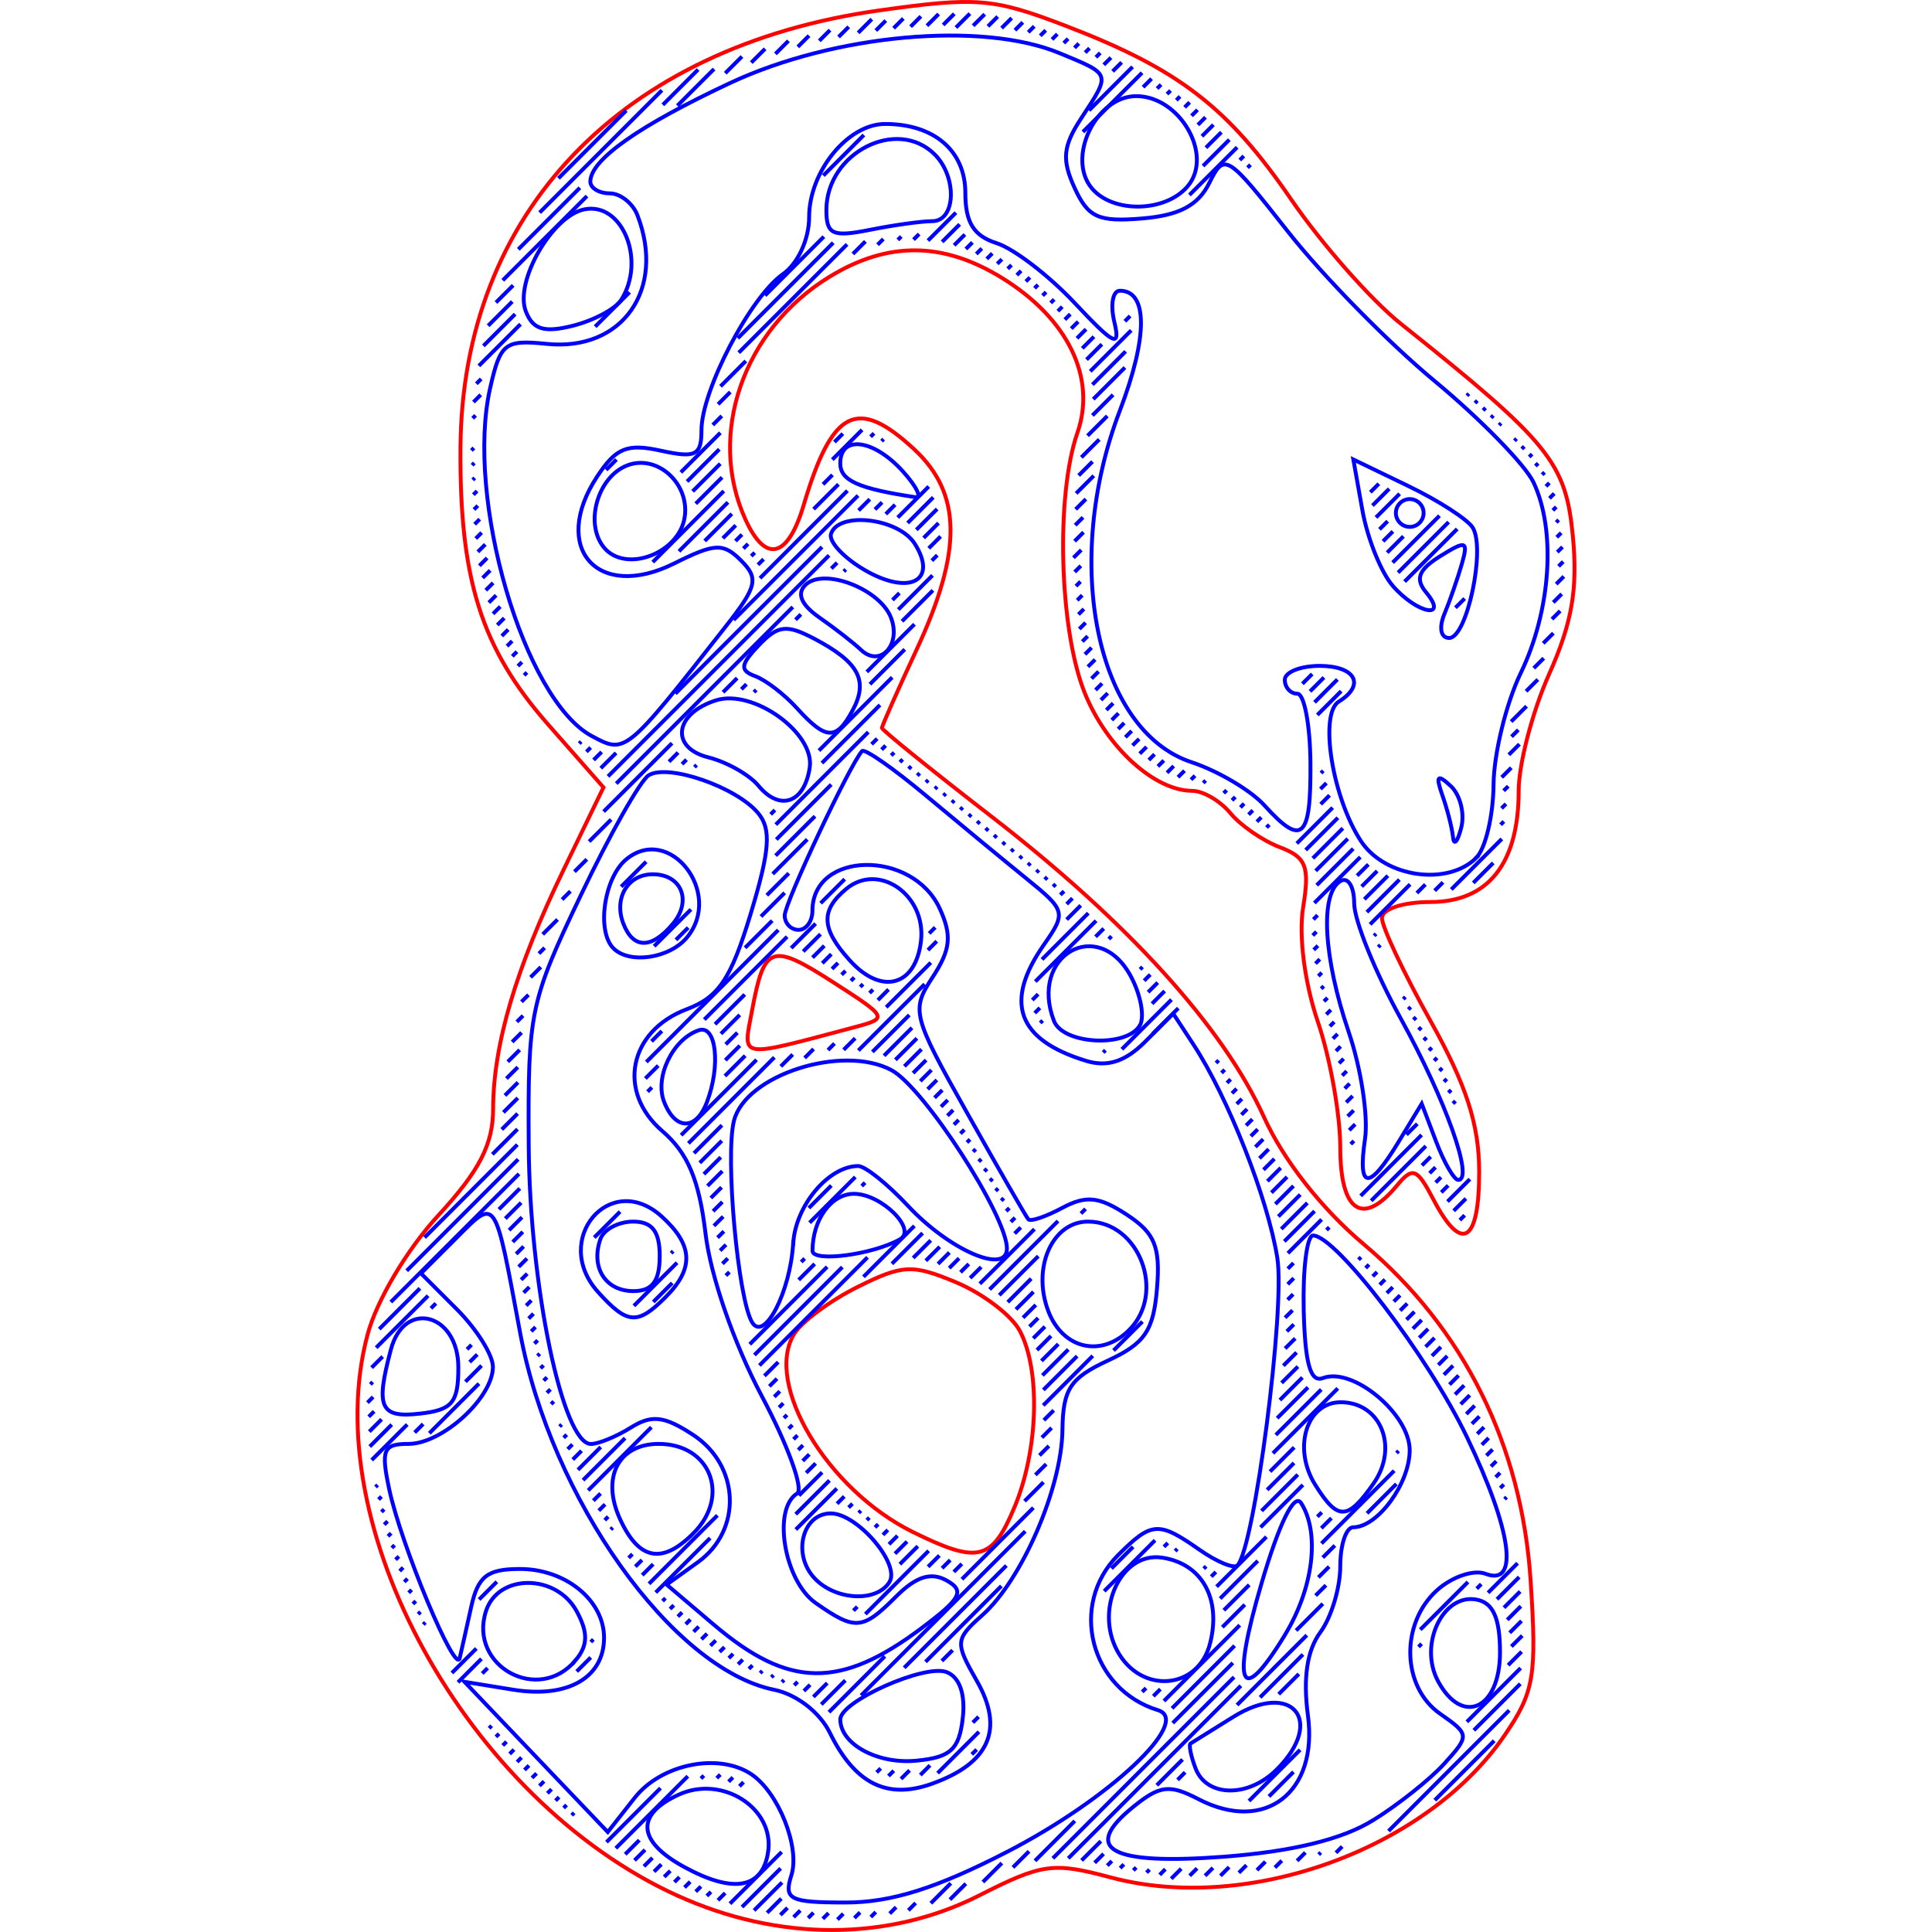 <?xml version="1.0" encoding="UTF-8" standalone="no"?>
<!-- Created with Inkscape (http://www.inkscape.org/) -->

<svg
   xmlns:dc="http://purl.org/dc/elements/1.1/"
   xmlns:cc="http://creativecommons.org/ns#"
   xmlns:rdf="http://www.w3.org/1999/02/22-rdf-syntax-ns#"
   xmlns:svg="http://www.w3.org/2000/svg"
   xmlns="http://www.w3.org/2000/svg"
   xmlns:sodipodi="http://sodipodi.sourceforge.net/DTD/sodipodi-0.dtd"
   xmlns:inkscape="http://www.inkscape.org/namespaces/inkscape"
   width="50mm"
   height="50mm"
   viewBox="0 0 50 50"
   version="1.1"
   id="svg1586"
   inkscape:version="0.92.2 2405546, 2018-03-11"
   sodipodi:docname="50.svg">
  <sodipodi:namedview
     id="base"
     pagecolor="#ffffff"
     bordercolor="#666666"
     borderopacity="1.0"
     inkscape:pageopacity="0.0"
     inkscape:pageshadow="2"
     inkscape:zoom="2.335651"
     inkscape:cx="-25.80383"
     inkscape:cy="115.43908"
     inkscape:document-units="mm"
     inkscape:current-layer="layer1"
     showgrid="false"
     inkscape:window-width="1366"
     inkscape:window-height="703"
     inkscape:window-x="0"
     inkscape:window-y="0"
     inkscape:window-maximized="1" />
  <defs
     id="defs1580" />
  <g
     inkscape:label="Layer 1"
     inkscape:groupmode="layer"
     id="layer1"
     transform="translate(0,-247)">
    <g
       id="g1043"
       transform="translate(-4.601,-8.7315932e-5)">
      <path
         id="path999"
         d="m 22.136,296.061 c -5.438,-2.473 -9.355,-9.57 -8.02,-14.531 0.237,-0.881 1.021,-2.199 1.83,-3.077 1.065,-1.156 1.416,-1.838 1.417,-2.754 0.003,-1.653 0.586,-3.634 1.822,-6.186 l 1.034,-2.135 -1.428,-1.623 c -1.733,-1.97 -2.299,-3.755 -2.273,-7.179 0.045,-6.071 4.164,-10.37 10.836,-11.306 2.521,-0.354 2.95,-0.319 4.802,0.389 2.94,1.125 4.218,2.105 5.851,4.489 0.796,1.163 2.079,2.618 2.85,3.233 3.851,3.073 4.266,3.585 4.449,5.494 0.131,1.366 -0.02,2.243 -0.614,3.572 -0.433,0.969 -0.788,2.328 -0.788,3.02 1.53e-4,1.885 -0.789,2.877 -2.288,2.877 -0.705,0 -1.25,0.181 -1.25,0.415 0,0.228 0.566,1.428 1.258,2.666 0.928,1.66 1.258,2.683 1.258,3.9 0,1.842 -0.451,2.118 -1.181,0.724 -0.431,-0.823 -0.537,-0.863 -0.954,-0.36 -0.882,1.063 -1.46,0.672 -1.46,-0.988 0,-0.855 -0.262,-2.323 -0.582,-3.263 -0.342,-1.005 -0.498,-2.223 -0.379,-2.957 0.172,-1.06 0.081,-1.295 -0.601,-1.554 -0.442,-0.168 -1.019,-0.565 -1.282,-0.883 -0.263,-0.317 -0.707,-0.577 -0.986,-0.577 -0.981,0 -2.224,-1.136 -2.788,-2.546 -0.654,-1.634 -0.749,-5.102 -0.185,-6.72 0.497,-1.426 -0.245,-2.953 -1.946,-4.005 -1.527,-0.944 -2.955,-0.956 -4.463,-0.037 -2.241,1.367 -3.184,4.085 -2.181,6.287 0.521,1.145 1.098,0.999 1.508,-0.381 0.735,-2.475 1.386,-2.803 2.856,-1.44 1.237,1.147 1.255,2.63 0.063,5.191 -0.492,1.058 -0.895,1.968 -0.895,2.023 0,0.055 1.275,1.086 2.834,2.292 3.542,2.741 5.997,5.45 7.054,7.782 0.504,1.112 1.491,2.37 2.58,3.287 2.59,2.181 4.089,5.203 4.319,8.701 0.162,2.477 0.094,2.886 -0.67,4.004 -2.021,2.957 -6.655,4.63 -10.199,3.682 -1.491,-0.399 -1.768,-0.361 -3.399,0.466 -2.351,1.192 -5.196,1.194 -7.808,0.007 z"
         style="fill:none;stroke:#ff0000;stroke-width:0.1;stroke-miterlimit:4;stroke-dasharray:none"
         inkscape:connector-curvature="0" />
      <path
         id="path997"
         d="m 30.662,294.927 c 2.659,-1.372 4.808,-3.392 3.904,-3.669 -1.75,-0.537 -2.312,-2.729 -1.029,-4.012 0.868,-0.869 1.047,-0.881 2.1,-0.143 0.452,0.317 0.897,0.502 0.988,0.41 0.439,-0.439 1.244,-6.653 1.032,-7.965 -0.249,-1.54 -1.271,-4.142 -2.167,-5.512 l -0.526,-0.804 -0.732,0.733 c -0.509,0.509 -0.973,0.659 -1.523,0.49 -1.783,-0.546 -2.134,-1.516 -1.09,-3.008 0.579,-0.827 0.564,-0.885 -0.449,-1.706 -0.577,-0.467 -1.744,-1.431 -2.595,-2.142 -0.85,-0.711 -1.599,-1.233 -1.664,-1.161 -0.32,0.356 -2.002,3.931 -2.002,4.255 0,0.204 0.162,0.372 0.359,0.372 0.198,0 0.359,-0.223 0.359,-0.495 0,-1.554 2.595,-1.592 3.298,-0.049 0.316,0.693 0.277,1.059 -0.186,1.766 -0.562,0.859 -0.529,0.99 0.894,3.521 0.813,1.446 1.524,2.682 1.581,2.748 0.056,0.066 0.451,-0.067 0.876,-0.295 0.618,-0.331 0.954,-0.296 1.669,0.172 0.731,0.479 0.875,0.83 0.785,1.913 -0.091,1.095 -0.313,1.421 -1.271,1.866 -0.978,0.454 -1.163,0.738 -1.176,1.798 -0.019,1.502 -1.048,3.879 -2.074,4.791 -0.703,0.626 -0.71,0.704 -0.141,1.701 0.714,1.251 0.329,2.13 -1.167,2.663 -1.159,0.413 -1.99,-0.004 -2.638,-1.322 -0.26,-0.529 -0.862,-0.994 -1.438,-1.111 -2.639,-0.533 -5.778,-4.943 -6.577,-9.24 -0.665,-3.575 -0.61,-3.493 -1.649,-2.454 l -0.917,0.917 0.931,0.932 c 0.512,0.512 0.931,1.182 0.931,1.487 0,0.799 -1.309,1.994 -2.185,1.994 -0.654,0 -0.717,0.146 -0.5,1.169 0.305,1.441 1.718,4.827 1.825,4.375 0.043,-0.181 0.176,-0.774 0.296,-1.318 0.177,-0.802 0.415,-0.989 1.264,-0.989 1.183,0 2.176,0.812 2.176,1.78 0,1.033 -0.942,1.573 -2.348,1.345 l -1.264,-0.205 1.854,1.944 1.854,1.944 0.697,-0.886 c 0.689,-0.876 2.171,-1.176 3.017,-0.611 0.704,0.47 1.268,1.891 1.038,2.615 -0.2,0.63 -0.05,0.706 1.409,0.706 1.173,0 2.345,-0.368 4.168,-1.309 z"
         style="fill:none;stroke:#0000ff;stroke-width:0.1;stroke-miterlimit:4;stroke-dasharray:none"
         inkscape:connector-curvature="0" />
      <path
         id="path995"
         d="m 24.481,294.918 c 0.161,-1.125 -1.187,-1.986 -2.309,-1.475 -1.132,0.516 -1.084,1.207 0.132,1.872 1.283,0.702 2.04,0.564 2.177,-0.397 z"
         style="fill:none;stroke:#0000ff;stroke-width:0.1;stroke-miterlimit:4;stroke-dasharray:none"
         inkscape:connector-curvature="0" />
      <path
         id="path993"
         d="m 40.123,294.117 c 0.654,-0.404 1.491,-1.069 1.859,-1.476 0.656,-0.726 0.654,-0.753 -0.114,-1.291 -0.992,-0.695 -1.032,-2.33 -0.079,-3.193 0.388,-0.351 0.954,-0.543 1.258,-0.427 0.879,0.338 0.681,-1.114 -0.483,-3.541 -1,-2.084 -3.39,-5.214 -3.981,-5.214 -0.159,0 -0.267,0.869 -0.242,1.931 0.034,1.389 0.174,1.883 0.499,1.758 0.771,-0.295 2.244,0.93 2.244,1.867 0,0.863 -0.831,1.995 -1.463,1.995 -0.184,0 -0.334,0.455 -0.334,1.01 0,0.556 -0.232,1.324 -0.516,1.708 -0.343,0.464 -0.451,1.185 -0.321,2.15 0.269,2 -1.114,3.06 -2.83,2.169 -0.753,-0.391 -0.998,-0.362 -1.69,0.198 -1.357,1.099 -0.599,1.514 2.355,1.29 1.757,-0.133 3.048,-0.448 3.837,-0.935 z"
         style="fill:none;stroke:#0000ff;stroke-width:0.1;stroke-miterlimit:4;stroke-dasharray:none"
         inkscape:connector-curvature="0" />
      <path
         id="path991"
         d="m 37.644,292.794 c 1.266,-1.267 0.393,-2.312 -1.132,-1.357 -0.549,0.344 -1.043,0.651 -1.097,0.683 -0.054,0.032 0.004,0.323 0.128,0.648 0.287,0.748 1.365,0.762 2.101,0.026 z"
         style="fill:none;stroke:#0000ff;stroke-width:0.1;stroke-miterlimit:4;stroke-dasharray:none"
         inkscape:connector-curvature="0" />
      <path
         id="path989"
         d="m 29.517,291.469 c 0.072,-0.624 -0.082,-1.066 -0.417,-1.195 -0.565,-0.217 -2.752,0.756 -2.752,1.224 0,0.643 0.969,1.167 1.975,1.068 0.88,-0.086 1.101,-0.29 1.194,-1.097 z"
         style="fill:none;stroke:#0000ff;stroke-width:0.1;stroke-miterlimit:4;stroke-dasharray:none"
         inkscape:connector-curvature="0" />
      <path
         id="path987"
         d="m 43.421,289.763 c 0,-0.884 -0.176,-1.283 -0.605,-1.365 -0.872,-0.168 -1.505,1.164 -1.001,2.106 0.631,1.179 1.606,0.729 1.606,-0.741 z"
         style="fill:none;stroke:#0000ff;stroke-width:0.1;stroke-miterlimit:4;stroke-dasharray:none"
         inkscape:connector-curvature="0" />
      <path
         id="path985"
         d="m 19.499,289.966 c 0.318,-0.383 0.326,-0.708 0.031,-1.259 -0.527,-0.986 -2.042,-0.989 -2.354,-0.006 -0.451,1.422 1.37,2.413 2.323,1.264 z"
         style="fill:none;stroke:#0000ff;stroke-width:0.1;stroke-miterlimit:4;stroke-dasharray:none"
         inkscape:connector-curvature="0" />
      <path
         id="path983"
         d="m 28.458,289.13 c 1.017,-0.762 1.12,-0.96 0.64,-1.228 -0.401,-0.225 -0.788,-0.102 -1.301,0.411 -0.877,0.878 -1.058,0.893 -2.088,0.171 -0.811,-0.568 -1.126,-2.432 -0.479,-2.832 0.176,-0.109 -0.235,-1.243 -0.914,-2.521 -0.717,-1.35 -1.327,-3.112 -1.456,-4.206 -0.164,-1.386 -0.459,-2.086 -1.118,-2.653 -1.182,-1.017 -0.868,-2.587 0.631,-3.153 0.83,-0.314 1.144,-0.782 1.655,-2.468 0.497,-1.642 0.538,-2.192 0.196,-2.604 -0.563,-0.679 -2.335,-1.293 -2.835,-0.983 -0.215,0.133 -1.006,1.532 -1.759,3.11 -1.312,2.749 -1.368,3.019 -1.346,6.465 0.023,3.62 0.879,7.731 1.609,7.731 0.195,0 0.66,-0.191 1.033,-0.424 0.544,-0.34 0.864,-0.303 1.613,0.188 1.213,0.795 1.276,2.466 0.125,3.294 l -0.809,0.582 1.223,1.039 c 1.939,1.647 3.267,1.667 5.38,0.082 z"
         style="fill:none;stroke:#0000ff;stroke-width:0.1;stroke-miterlimit:4;stroke-dasharray:none"
         inkscape:connector-curvature="0" />
      <path
         id="path981"
         d="m 20.08,280.439 c -1.22,-1.349 0.309,-3.167 1.646,-1.956 0.815,0.738 0.845,1.342 0.102,2.085 -0.731,0.731 -0.988,0.712 -1.748,-0.128 z"
         style="fill:none;stroke:#0000ff;stroke-width:0.1;stroke-miterlimit:4;stroke-dasharray:none"
         inkscape:connector-curvature="0" />
      <path
         id="path979"
         d="m 21.675,279.514 c 0,-0.646 -0.194,-0.899 -0.689,-0.899 -0.379,0 -0.759,0.202 -0.846,0.45 -0.257,0.738 0.129,1.349 0.854,1.349 0.486,0 0.68,-0.257 0.68,-0.899 z"
         style="fill:none;stroke:#0000ff;stroke-width:0.1;stroke-miterlimit:4;stroke-dasharray:none"
         inkscape:connector-curvature="0" />
      <path
         id="path977"
         d="m 20.477,271.543 c -0.443,-0.443 -0.245,-1.825 0.33,-2.302 1.121,-0.93 2.525,0.873 1.573,2.02 -0.451,0.543 -1.488,0.697 -1.903,0.282 z"
         style="fill:none;stroke:#0000ff;stroke-width:0.1;stroke-miterlimit:4;stroke-dasharray:none"
         inkscape:connector-curvature="0" />
      <path
         id="path975"
         d="m 22.021,270.9 c 0.494,-0.595 0.214,-1.274 -0.526,-1.274 -0.647,0 -1.015,0.616 -0.762,1.276 0.255,0.666 0.735,0.665 1.288,-10e-4 z"
         style="fill:none;stroke:#0000ff;stroke-width:0.1;stroke-miterlimit:4;stroke-dasharray:none"
         inkscape:connector-curvature="0" />
      <path
         id="path973"
         d="m 35.919,289.527 c 0.292,-1.162 -0.215,-2.063 -1.248,-2.216 -1.039,-0.155 -1.745,1.311 -1.159,2.406 0.61,1.14 2.103,1.022 2.407,-0.19 z"
         style="fill:none;stroke:#0000ff;stroke-width:0.1;stroke-miterlimit:4;stroke-dasharray:none"
         inkscape:connector-curvature="0" />
      <path
         id="path971"
         d="m 37.854,289.313 c 0.737,-1.209 0.913,-2.637 0.421,-3.412 -0.176,-0.277 -0.563,0.506 -1.023,2.068 -0.793,2.694 -0.551,3.236 0.602,1.345 z"
         style="fill:none;stroke:#0000ff;stroke-width:0.1;stroke-miterlimit:4;stroke-dasharray:none"
         inkscape:connector-curvature="0" />
      <path
         id="path969"
         d="m 27.62,287.942 c 0.288,-0.466 -0.833,-1.775 -1.519,-1.775 -0.706,0 -0.992,0.992 -0.468,1.623 0.515,0.621 1.644,0.708 1.987,0.153 z"
         style="fill:none;stroke:#0000ff;stroke-width:0.1;stroke-miterlimit:4;stroke-dasharray:none"
         inkscape:connector-curvature="0" />
      <path
         id="path967"
         d="m 22.548,286.68 c 0.964,-0.964 0.439,-2.312 -0.901,-2.312 -1.04,0 -1.49,0.869 -1.003,1.938 0.488,1.072 1.089,1.19 1.904,0.374 z"
         style="fill:none;stroke:#0000ff;stroke-width:0.1;stroke-miterlimit:4;stroke-dasharray:none"
         inkscape:connector-curvature="0" />
      <path
         id="path965"
         d="m 30.859,285.999 c 0.616,-1.475 0.676,-3.544 0.132,-4.561 -0.214,-0.399 -0.954,-0.962 -1.645,-1.251 -1.136,-0.475 -1.381,-0.463 -2.552,0.12 -0.713,0.355 -1.452,0.904 -1.643,1.219 -0.783,1.293 0.86,4.03 3.074,5.122 1.694,0.835 2.051,0.747 2.634,-0.65 z"
         style="fill:none;stroke:#ff0000;stroke-width:0.1;stroke-miterlimit:4;stroke-dasharray:none"
         inkscape:connector-curvature="0" />
      <path
         id="path963"
         d="m 40.149,285.392 c 0.657,-0.939 0.187,-2.102 -0.85,-2.102 -0.885,0 -1.252,1.188 -0.661,2.135 0.585,0.937 0.836,0.931 1.511,-0.033 z"
         style="fill:none;stroke:#0000ff;stroke-width:0.1;stroke-miterlimit:4;stroke-dasharray:none"
         inkscape:connector-curvature="0" />
      <path
         id="path961"
         d="m 16.463,282.391 c 0,-1.4 -1.396,-1.774 -1.745,-0.468 -0.404,1.51 -0.281,1.78 0.757,1.661 0.833,-0.096 0.988,-0.283 0.988,-1.193 z"
         style="fill:none;stroke:#0000ff;stroke-width:0.1;stroke-miterlimit:4;stroke-dasharray:none"
         inkscape:connector-curvature="0" />
      <path
         id="path959"
         d="m 33.824,281.42 c 0.961,-0.961 0.26,-2.805 -1.066,-2.805 -0.924,0 -1.454,1.193 -1.028,2.314 0.373,0.982 1.369,1.216 2.094,0.491 z"
         style="fill:none;stroke:#0000ff;stroke-width:0.1;stroke-miterlimit:4;stroke-dasharray:none"
         inkscape:connector-curvature="0" />
      <path
         id="path957"
         d="m 25.13,279.178 c 0.057,-0.978 0.917,-2.001 1.681,-2.001 0.179,0 0.758,0.463 1.286,1.028 1.077,1.153 2.563,1.795 2.563,1.107 0,-0.847 -2.149,-4.168 -2.988,-4.617 -1.27,-0.68 -3.779,0.127 -4.076,1.31 -0.232,0.924 0.103,4.623 0.472,5.221 0.314,0.508 0.987,-0.793 1.06,-2.049 z"
         style="fill:none;stroke:#0000ff;stroke-width:0.1;stroke-miterlimit:4;stroke-dasharray:none"
         inkscape:connector-curvature="0" />
      <path
         id="path955"
         d="m 27.893,279.073 c 0.45,-0.254 -0.483,-1.177 -1.191,-1.177 -0.588,0 -1.073,0.666 -1.073,1.475 0,0.305 1.56,0.1 2.264,-0.298 z"
         style="fill:none;stroke:#0000ff;stroke-width:0.1;stroke-miterlimit:4;stroke-dasharray:none"
         inkscape:connector-curvature="0" />
      <path
         id="path953"
         d="m 40.797,276.55 0.598,-0.986 0.375,0.986 c 0.206,0.542 0.463,0.986 0.57,0.986 0.412,0 -0.325,-2.068 -1.484,-4.17 -0.665,-1.206 -1.209,-2.55 -1.209,-2.988 0,-0.439 -0.161,-0.696 -0.359,-0.574 -0.53,0.328 -0.438,1.979 0.218,3.906 0.318,0.933 0.508,2.176 0.422,2.761 -0.195,1.329 0.096,1.355 0.87,0.078 z"
         style="fill:none;stroke:#0000ff;stroke-width:0.1;stroke-miterlimit:4;stroke-dasharray:none"
         inkscape:connector-curvature="0" />
      <path
         id="path951"
         d="m 22.894,275.529 c 0.363,-0.946 0.245,-2.017 -0.205,-1.867 -0.67,0.223 -1.15,1.204 -0.903,1.848 0.286,0.747 0.826,0.756 1.108,0.019 z"
         style="fill:none;stroke:#0000ff;stroke-width:0.1;stroke-miterlimit:4;stroke-dasharray:none"
         inkscape:connector-curvature="0" />
      <path
         id="path949"
         d="m 26.707,273.586 c 0.886,-0.235 0.878,-0.251 -0.539,-1.163 -1.603,-1.031 -1.787,-0.968 -2.101,0.713 -0.24,1.286 -0.41,1.258 2.64,0.45 z"
         style="fill:none;stroke:#ff0000;stroke-width:0.1;stroke-miterlimit:4;stroke-dasharray:none"
         inkscape:connector-curvature="0" />
      <path
         id="path947"
         d="m 34.097,273.546 c 0.134,-0.217 0.031,-0.79 -0.228,-1.275 -0.846,-1.581 -2.642,-0.544 -1.992,1.15 0.233,0.607 1.865,0.698 2.22,0.124 z"
         style="fill:none;stroke:#0000ff;stroke-width:0.1;stroke-miterlimit:4;stroke-dasharray:none"
         inkscape:connector-curvature="0" />
      <path
         id="path945"
         d="m 28.436,271.354 c 0.138,-1.189 -1.091,-2.049 -1.932,-1.351 -0.675,0.56 -0.652,1.033 0.091,1.854 0.822,0.909 1.705,0.668 1.841,-0.503 z"
         style="fill:none;stroke:#0000ff;stroke-width:0.1;stroke-miterlimit:4;stroke-dasharray:none"
         inkscape:connector-curvature="0" />
      <path
         id="path943"
         d="m 42.81,269.194 c 0.237,-0.237 0.437,-1.087 0.444,-1.888 0.007,-0.801 0.325,-2.104 0.707,-2.895 0.779,-1.613 0.916,-3.686 0.327,-4.928 -0.216,-0.454 -1.368,-1.635 -2.561,-2.624 -1.193,-0.989 -2.902,-2.73 -3.797,-3.869 -1.575,-2.003 -1.641,-2.044 -2.03,-1.259 -0.29,0.585 -0.777,0.843 -1.74,0.923 -1.135,0.095 -1.4,-0.026 -1.75,-0.794 -0.334,-0.732 -0.3,-1.078 0.178,-1.807 0.764,-1.167 0.78,-1.12 -0.567,-1.678 -2.015,-0.835 -5.829,-0.489 -8.523,0.772 -2.366,1.108 -3.619,1.992 -3.619,2.553 0,0.167 0.225,0.304 0.501,0.304 0.275,0 0.599,0.256 0.719,0.569 0.737,1.92 -0.394,3.525 -2.344,3.327 -1.09,-0.111 -1.204,-0.023 -1.468,1.139 -0.65,2.854 0.872,8.069 2.63,9.01 0.875,0.469 0.863,0.479 3.458,-2.826 0.82,-1.044 0.869,-1.252 0.406,-1.715 -0.463,-0.463 -0.673,-0.454 -1.73,0.073 -1.98,0.988 -3.211,-0.394 -1.998,-2.245 0.488,-0.745 0.778,-0.864 1.647,-0.673 0.908,0.199 1.055,0.126 1.055,-0.53 0,-1.024 1.265,-3.448 2.107,-4.038 0.388,-0.272 0.679,-0.903 0.679,-1.474 0,-1.184 1.002,-2.413 1.966,-2.413 1.27,0 2.077,0.695 2.077,1.786 0,0.765 0.215,1.11 0.809,1.299 0.445,0.141 1.356,0.84 2.025,1.553 1.021,1.088 1.185,1.166 1.022,0.487 -0.107,-0.445 -0.042,-0.809 0.143,-0.809 0.728,0 0.728,1.199 -7.33e-4,3.104 -1.502,3.926 -0.614,8.282 1.854,9.097 0.687,0.227 1.537,0.73 1.888,1.118 0.975,1.078 1.206,0.866 1.191,-1.092 -0.008,-0.989 -0.16,-1.798 -0.339,-1.798 -0.179,0 -0.325,-0.162 -0.325,-0.36 0,-0.198 0.404,-0.36 0.899,-0.36 0.93,0 1.197,0.492 0.5,0.923 -0.514,0.318 -0.173,2.474 0.571,3.61 0.617,0.943 2.245,1.176 2.992,0.429 z"
         style="fill:none;stroke:#0000ff;stroke-width:0.1;stroke-miterlimit:4;stroke-dasharray:none"
         inkscape:connector-curvature="0" />
      <path
         id="path941"
         d="m 42.205,268.666 c -0.023,-0.231 -0.146,-0.717 -0.274,-1.079 -0.18,-0.511 -0.133,-0.567 0.213,-0.247 0.245,0.226 0.369,0.712 0.274,1.079 -0.094,0.367 -0.19,0.478 -0.213,0.247 z"
         style="fill:none;stroke:#0000ff;stroke-width:0.1;stroke-miterlimit:4;stroke-dasharray:none"
         inkscape:connector-curvature="0" />
      <path
         id="path939"
         d="m 41.986,262.883 c 0.142,-0.346 0.344,-0.928 0.449,-1.294 0.169,-0.592 0.108,-0.613 -0.562,-0.195 -0.56,0.35 -0.654,0.588 -0.366,0.934 0.594,0.717 -0.228,0.559 -0.86,-0.165 -0.302,-0.346 -0.656,-1.224 -0.786,-1.951 l -0.236,-1.321 1.426,0.689 c 0.784,0.379 1.533,0.863 1.664,1.075 0.34,0.55 -0.15,2.856 -0.607,2.856 -0.222,0 -0.274,-0.262 -0.123,-0.629 z"
         style="fill:none;stroke:#0000ff;stroke-width:0.1;stroke-miterlimit:4;stroke-dasharray:none"
         inkscape:connector-curvature="0" />
      <path
         id="path937"
         d="m 41.444,260.276 c 0,-0.198 -0.162,-0.36 -0.359,-0.36 -0.198,0 -0.359,0.162 -0.359,0.36 0,0.198 0.162,0.36 0.359,0.36 0.198,0 0.359,-0.162 0.359,-0.36 z"
         style="fill:none;stroke:#0000ff;stroke-width:0.1;stroke-miterlimit:4;stroke-dasharray:none"
         inkscape:connector-curvature="0" />
      <path
         id="path935"
         d="m 25.557,266.863 c 0.133,-0.896 -1.469,-2.043 -2.427,-1.738 -1.075,0.341 -1.194,1.225 -0.199,1.475 0.479,0.12 1.064,0.451 1.299,0.735 0.557,0.672 1.191,0.447 1.327,-0.472 z"
         style="fill:none;stroke:#0000ff;stroke-width:0.1;stroke-miterlimit:4;stroke-dasharray:none"
         inkscape:connector-curvature="0" />
      <path
         id="path933"
         d="m 26.669,265.381 c 0.412,-0.77 0.159,-1.243 -0.993,-1.85 -0.719,-0.379 -0.942,-0.353 -1.438,0.169 -0.478,0.503 -0.495,0.651 -0.093,0.799 0.272,0.1 0.757,0.472 1.078,0.826 0.757,0.835 1.022,0.846 1.445,0.056 z"
         style="fill:none;stroke:#0000ff;stroke-width:0.1;stroke-miterlimit:4;stroke-dasharray:none"
         inkscape:connector-curvature="0" />
      <path
         id="path931"
         d="m 27.661,262.988 c -0.286,-0.747 -1.741,-1.307 -2.212,-0.853 -0.237,0.228 -0.114,0.517 0.359,0.847 0.395,0.275 0.881,0.653 1.078,0.839 0.493,0.464 1.044,-0.13 0.775,-0.833 z"
         style="fill:none;stroke:#0000ff;stroke-width:0.1;stroke-miterlimit:4;stroke-dasharray:none"
         inkscape:connector-curvature="0" />
      <path
         id="path929"
         d="m 28.277,261.075 c -0.42,-0.666 -1.972,-0.852 -2.169,-0.26 -0.066,0.198 0.325,0.619 0.869,0.936 1.154,0.673 1.904,0.283 1.3,-0.676 z"
         style="fill:none;stroke:#0000ff;stroke-width:0.1;stroke-miterlimit:4;stroke-dasharray:none"
         inkscape:connector-curvature="0" />
      <path
         id="path927"
         d="m 22.321,260.385 c 0.132,-0.875 -0.713,-1.637 -1.486,-1.341 -0.77,0.296 -1.114,1.509 -0.602,2.127 0.559,0.674 1.946,0.151 2.088,-0.786 z"
         style="fill:none;stroke:#0000ff;stroke-width:0.1;stroke-miterlimit:4;stroke-dasharray:none"
         inkscape:connector-curvature="0" />
      <path
         id="path925"
         d="m 27.965,259.197 c -0.757,-0.837 -1.618,-0.946 -1.618,-0.205 0,0.444 0.463,0.652 1.943,0.875 0.179,0.027 0.033,-0.275 -0.325,-0.67 z"
         style="fill:none;stroke:#0000ff;stroke-width:0.1;stroke-miterlimit:4;stroke-dasharray:none"
         inkscape:connector-curvature="0" />
      <path
         id="path923"
         d="m 20.677,254.763 c 0.651,-1.024 0.029,-2.547 -0.957,-2.344 -0.831,0.171 -1.806,1.869 -1.512,2.635 0.182,0.475 0.472,0.564 1.22,0.376 0.54,-0.136 1.102,-0.436 1.249,-0.667 z"
         style="fill:none;stroke:#0000ff;stroke-width:0.1;stroke-miterlimit:4;stroke-dasharray:none"
         inkscape:connector-curvature="0" />
      <path
         id="path921"
         d="m 28.729,252.724 c 0.609,0 0.65,-1.139 0.063,-1.726 -0.977,-0.977 -2.804,-0.041 -2.804,1.437 0,0.635 0.157,0.707 1.123,0.514 0.618,-0.124 1.346,-0.225 1.618,-0.225 z"
         style="fill:none;stroke:#0000ff;stroke-width:0.1;stroke-miterlimit:4;stroke-dasharray:none"
         inkscape:connector-curvature="0" />
      <path
         id="path992"
         d="m 35.344,251.813 c 0.667,-0.804 -0.208,-2.325 -1.338,-2.325 -1.039,0 -1.808,1.59 -1.152,2.381 0.548,0.661 1.921,0.63 2.49,-0.056 z"
         style="fill:none;stroke:#0000ff;stroke-width:0.1;stroke-miterlimit:4;stroke-dasharray:none"
         inkscape:connector-curvature="0" />
      <path
         id="path905"
         style="fill:none;stroke:#0000ff;stroke-width:0.1"
         d="m 20.808,249.861 -1.754,1.754 m -0.487,0.886 3.165,-3.165 m 0.936,-0.536 -0.913,0.913 m -3.74,3.74 1.593,-1.593 m 3.473,-3.074 -0.949,0.949 m -4.52,4.52 2.18,-2.18 m 4.011,-3.612 -0.432,0.432 m -5.934,5.934 0.444,-0.444 m 6.521,-6.122 -0.358,0.357 m -6.81,6.81 0.625,-0.625 m 7.147,-6.748 -0.337,0.337 m -7.557,7.557 0.821,-0.821 m 7.606,-7.207 -0.29,0.29 m -8.255,8.255 1.078,-1.078 m 8.01,-7.611 -0.277,0.277 m -8.876,8.876 0.125,-0.125 m 9.512,-9.113 -0.263,0.263 m -9.448,9.448 0.188,-0.188 m 10.12,-9.721 -0.353,0.353 m -9.976,9.976 0.075,-0.075 m 10.616,-10.217 -0.257,0.257 m 0.46,-0.06 0.251,-0.251 m -7.085,7.085 -0.89,0.89 m -3.203,3.203 0.064,-0.064 m 11.569,-11.17 -0.267,0.267 m -11.349,11.349 0.058,-0.058 m 12.017,-11.618 -0.302,0.302 m -11.755,11.755 0.051,-0.051 m 12.411,-12.012 -0.288,0.288 m -12.158,12.158 0.095,-0.095 m 12.755,-12.356 -0.361,0.361 m -12.473,12.473 0.099,-0.099 m 13.118,-12.719 -0.299,0.298 m -3.878,3.878 1.05,-1.05 m -9.942,9.942 -0.131,0.131 m 13.284,-12.885 0.252,-0.252 m -13.355,13.355 -0.152,0.152 m 13.609,-13.21 0.26,-0.26 m -13.623,13.623 -0.192,0.192 m 13.9,-13.501 0.203,-0.203 m -13.863,13.863 -0.201,0.201 m 14.206,-13.807 0.154,-0.154 m -5.444,5.444 -1.523,1.523 m -7.308,7.308 0.194,-0.194 m 14.378,-13.978 -0.141,0.141 m -7.828,7.828 2.47,-2.47 m -5.61,5.61 -0.269,0.269 m -3.113,3.113 0.19,-0.19 m 14.602,-14.203 -0.138,0.138 m -8.107,8.107 2.803,-2.803 m -9.082,9.082 -0.189,0.189 m 14.88,-14.481 0.111,-0.111 m -5.245,5.245 -0.324,0.324 m -3.426,3.426 0.655,-0.655 m -6.355,6.355 -0.187,0.187 M 32.409,248.238 l 0.112,-0.112 m -5.059,5.059 -0.149,0.149 m -4.128,4.128 0.316,-0.316 m -5.85,5.85 -0.179,0.179 m 15.214,-14.815 0.112,-0.112 m -4.873,4.873 -0.088,0.088 m -4.789,4.789 0.233,-0.233 m -5.528,5.528 -0.166,0.166 m 15.376,-14.977 0.112,-0.112 m -4.687,4.687 -0.145,0.145 m -6.022,6.022 1.023,-1.023 m -5.389,5.389 -0.132,0.132 m 15.444,-15.045 0.185,-0.185 m -4.012,4.012 -0.723,0.723 m -6.234,6.234 0.834,-0.834 m -5.238,5.238 -0.12,0.12 m 15.537,-15.138 0.233,-0.233 m -4.192,4.192 -0.454,0.454 m -6.456,6.456 0.715,-0.715 m -5.134,5.134 -0.103,0.103 m 14.779,-14.38 1.128,-1.128 m -4.34,4.34 -0.278,0.278 m -6.687,6.687 0.681,-0.681 m -5.05,5.05 -0.073,0.073 m 14.462,-14.063 1.53,-1.53 m -4.39,4.39 -0.17,0.17 m -8.103,8.103 1.839,-1.839 m 11.07,-10.671 -0.219,0.219 m -4.317,4.317 0.143,-0.143 m -6.57,6.57 -1.268,1.268 m 12.375,-11.976 0.102,-0.102 m -4.368,4.368 -0.142,0.142 m -7.3,7.3 0.702,-0.702 m 11.353,-10.954 -0.091,0.091 m -4.393,4.393 0.119,-0.119 m -6.887,6.887 -0.334,0.334 m 11.736,-11.337 0.096,-0.096 m -4.362,4.362 -0.097,0.097 m -4.484,4.484 0.217,-0.217 m -2.611,2.611 -0.168,0.168 m 11.624,-11.225 0.129,-0.129 m -4.361,4.361 -0.111,0.111 m -4.775,4.775 0.77,-0.77 m -2.951,2.951 -0.12,0.12 m 11.598,-11.199 0.155,-0.155 m -4.338,4.338 -0.105,0.105 m -4.018,4.018 0.088,-0.088 m -1.075,1.075 -0.245,0.245 m -1.857,1.857 0.09,-0.09 m 11.666,-11.267 -0.197,0.197 m -4.227,4.227 0.089,-0.089 m -3.995,3.995 -0.052,0.052 m -1.759,1.759 0.642,-0.642 m -1.938,1.938 -0.145,0.145 m -4.626,4.626 0.05,-0.05 m 16.363,-15.964 -0.297,0.297 m -4.124,4.124 0.09,-0.09 m -5.14,5.14 -2.263,2.263 m -4.493,4.493 0.11,-0.11 m 16.323,-15.924 -0.4,0.4 m -4.017,4.017 0.09,-0.09 m -5.076,5.076 -3.219,3.219 m -3.624,3.624 0.207,-0.207 m 16.245,-15.846 -0.681,0.681 m -3.757,3.757 0.114,-0.114 m -4.981,4.981 -0.29,0.29 m -4.741,4.741 3.795,-3.795 m -5.33,5.33 -0.395,0.395 m 15.234,-14.835 1.234,-1.234 m -4.318,4.318 -0.141,0.141 m -4.913,4.913 0.183,-0.183 m -1.372,1.372 -5.72,5.72 m 16.35,-15.951 0.104,-0.104 m -4.287,4.287 -0.179,0.179 m -4.8,4.8 0.241,-0.241 m -1.501,1.501 -0.149,0.149 m -5.566,5.566 4.569,-4.569 m 11.845,-11.446 -0.076,0.076 m -4.415,4.415 0.235,-0.235 m -4.071,4.071 -0.803,0.803 m -1.395,1.395 0.051,-0.051 m -1.162,1.162 -0.139,0.139 m -1.876,1.876 0.366,-0.366 m -1.686,1.685 -1.769,1.769 m 12.387,-11.988 0.301,-0.301 m -4.158,4.158 -0.663,0.663 m -4.303,4.303 0.131,-0.131 m -1.769,1.77 -0.236,0.236 m -2.066,2.066 0.569,-0.569 m 13.432,-13.032 -0.136,0.136 m -0.992,0.992 0.396,-0.396 m -4.263,4.263 -0.538,0.538 m -4.203,4.203 0.059,-0.059 m -1.805,1.805 -0.116,0.116 m -2.783,2.783 0.32,-0.32 m 14.089,-13.689 -1.061,1.061 m -4.311,4.311 0.385,-0.385 m -6.261,6.261 -0.055,0.056 m -3.426,3.426 0.215,-0.215 m 14.369,-13.97 -0.859,0.859 m -4.236,4.236 0.307,-0.307 m -9.914,9.914 -0.383,0.383 m 14.248,-13.849 0.819,-0.819 m -4.856,4.856 -0.141,0.141 m -1.019,1.019 0.18,-0.18 m -9.182,9.182 -0.148,0.148 m 14.325,-13.926 0.534,-0.534 m -4.673,4.673 -0.885,0.885 m -7.172,7.172 0.646,-0.646 m -2.726,2.726 -0.265,0.265 m 14.415,-14.016 0.511,-0.511 m -4.513,4.513 -0.8,0.8 m -9.848,9.848 0.181,-0.181 m 14.772,-14.373 -0.464,0.464 m -5.552,5.552 1.233,-1.233 m -10.13,10.13 -0.16,0.16 m 14.54,-14.141 0.358,-0.358 m -4.859,4.859 -0.902,0.902 m -9.258,9.258 0.243,-0.243 m 14.809,-14.41 -0.456,0.456 m -6.657,6.657 1.896,-1.896 m -9.641,9.641 -0.307,0.307 m 14.696,-14.297 0.265,-0.265 m -5.329,5.329 -1.503,1.503 m -1.327,1.327 0.111,-0.111 m -6.654,6.654 -0.295,0.295 m 14.72,-14.321 0.202,-0.202 m -5.556,5.556 -2.395,2.395 m -3.147,3.147 0.952,-0.952 m -4.477,4.477 -0.337,0.337 m 14.743,-14.344 0.231,-0.231 m -5.341,5.341 -0.144,0.144 m -2.466,2.466 1.422,-1.422 m -3.703,3.703 -0.316,0.316 m -4.465,4.465 0.372,-0.372 m 14.582,-14.183 -0.202,0.202 m -4.965,4.965 0.104,-0.104 m -1.828,1.828 -1.019,1.019 m -7.087,7.087 0.41,-0.41 m 14.576,-14.176 -0.159,0.159 m -4.749,4.749 0.076,-0.076 m -2.247,2.247 -0.895,0.895 m -7.256,7.256 0.652,-0.652 m 14.569,-14.17 -0.117,0.117 m -4.557,4.556 0.072,-0.072 m -2.947,2.947 -0.569,0.569 m -8.857,8.857 2.402,-2.402 m 14.618,-14.219 -0.13,0.13 m -4.364,4.364 0.068,-0.068 m -3.275,3.275 -0.613,0.613 m -9.168,9.168 2.884,-2.884 m 14.641,-14.242 -0.141,0.141 m -4.172,4.172 0.064,-0.064 m -3.817,3.817 -0.702,0.702 m -2.421,2.421 0.267,-0.267 m -3.697,3.697 -3.317,3.317 m 17.818,-17.419 0.162,-0.162 m -4.072,4.072 -0.06,0.06 m -7.236,7.236 3.416,-3.416 m -6.689,6.689 -0.541,0.541 m -3.098,3.098 1.053,-1.053 M 32.75,263.464 32.611,263.603 m -3.814,3.814 0.057,-0.057 m -2.393,2.393 -0.622,0.622 m -3.011,3.011 2.144,-2.144 m -3.336,3.336 -0.333,0.333 m -3.625,3.625 0.41,-0.41 m -2.408,2.408 -1.344,1.344 m 18.343,-17.944 0.172,-0.172 m -3.774,3.774 -0.059,0.059 m -3.941,3.941 0.632,-0.632 m -1.834,1.834 -0.769,0.769 m -1.746,1.746 0.111,-0.111 m -3.36,3.36 -0.335,0.335 m -2.022,2.022 0.127,-0.127 m -1.377,1.377 -0.286,0.286 m 18.538,-18.139 0.186,-0.186 m -3.645,3.645 -0.061,0.061 m -3.848,3.848 0.448,-0.448 m -2.09,2.09 -0.488,0.488 m -5.388,5.388 0.261,-0.261 m -3.885,3.885 -0.061,0.061 m 18.665,-18.266 0.181,-0.181 m -3.515,3.515 -0.063,0.063 m -3.824,3.824 0.305,-0.305 m -2.249,2.249 -0.302,0.302 m -5.424,5.424 0.193,-0.193 m -3.895,3.895 -0.146,0.146 m 18.842,-18.443 0.169,-0.169 m -3.385,3.385 -0.065,0.065 m -3.791,3.791 0.235,-0.235 m -2.368,2.368 -0.376,0.376 m -5.348,5.348 0.215,-0.215 m -3.956,3.956 -0.139,0.139 m 18.949,-18.55 0.176,-0.176 m -3.312,3.312 -0.067,0.067 m -3.757,3.757 0.155,-0.155 m -2.401,2.401 -0.525,0.525 m -5.274,5.274 0.158,-0.158 m -3.769,3.769 -0.318,0.318 m 19.074,-18.675 0.175,-0.175 m -3.231,3.231 -0.068,0.068 m -3.727,3.727 0.1,-0.1 m -2.301,2.301 -1.952,1.952 m -4.076,4.076 0.147,-0.147 m -1.496,1.496 -0.116,0.116 m -2.517,2.517 0.568,-0.568 m 18.808,-18.409 -0.174,0.174 m -3.045,3.045 0.067,-0.067 m -3.686,3.686 -0.086,0.086 m -4.206,4.206 2.225,-2.225 m -3.994,3.994 -0.668,0.668 m -1.762,1.762 0.135,-0.135 m -1.4,1.4 -0.197,0.197 m -2.535,2.535 0.92,-0.92 m 18.555,-18.156 -0.157,0.157 m -2.991,2.991 0.065,-0.065 m -3.677,3.677 -0.072,0.072 m -2.055,2.055 0.307,-0.307 m -1.831,1.831 -0.723,0.723 m -4.279,4.279 0.124,-0.124 m -1.343,1.343 -0.417,0.417 m -1.314,1.314 0.219,-0.219 m 27.064,-26.665 -0.052,0.052 m -2.498,2.498 0.219,-0.219 m -6.396,6.396 -0.163,0.163 m -2.958,2.958 0.064,-0.064 m -2.028,2.028 -0.156,0.156 m -1.542,1.542 0.088,-0.088 m -1.537,1.537 -0.231,0.231 m -2.715,2.715 0.571,-0.571 m -4.821,4.821 -0.111,0.111 m -2.637,2.637 1.284,-1.284 m -2.622,2.622 -0.054,0.054 m 28.452,-28.053 0.063,-0.063 m -2.282,2.282 -0.433,0.433 m -6.209,6.209 0.17,-0.17 m -3.031,3.031 -0.063,0.063 m -2.372,2.372 0.229,-0.229 m -1.248,1.248 -0.276,0.276 m -1.292,1.292 0.169,-0.169 m -2.943,2.943 -0.437,0.437 m -4.386,4.386 0.084,-0.084 m -4.042,4.042 -0.076,0.076 m 28.584,-28.185 0.066,-0.066 m -2.224,2.224 -0.612,0.612 m -6.114,6.114 0.176,-0.176 m -3.006,3.006 -0.062,0.062 m -3.67,3.67 1.154,-1.154 m -1.956,1.956 -0.299,0.299 m -3.523,3.523 0.383,-0.383 m -4.726,4.726 -0.057,0.057 m -4.038,4.038 0.068,-0.068 m 28.707,-28.308 -0.059,0.059 m -2.887,2.887 0.211,-0.211 m -6.033,6.033 -0.148,0.148 m -2.909,2.909 0.062,-0.062 m -2.954,2.954 -1.716,1.716 m -3.817,3.817 0.276,-0.276 m -4.607,4.607 -0.077,0.077 m -4.046,4.046 0.087,-0.087 m 28.817,-28.417 -0.051,0.051 m -3.004,3.004 0.255,-0.255 m -5.928,5.928 -0.153,0.153 m -2.929,2.929 0.065,-0.065 m -3.57,3.57 -0.955,0.955 m -4.123,4.123 0.24,-0.24 m -1.274,1.274 -0.052,0.052 m -3.298,3.298 0.085,-0.085 m -4.034,4.034 -0.08,0.08 m 25.858,-25.458 0.421,-0.421 m -5.945,5.945 -0.173,0.173 m -2.949,2.949 0.067,-0.067 m -3.719,3.719 -0.723,0.723 m -4.403,4.403 0.24,-0.24 m -1.194,1.194 -1.116,1.116 m -2.251,2.251 0.09,-0.09 m -4.032,4.032 -0.072,0.072 m 29.053,-28.653 0.055,-0.055 m -1.995,1.995 -1.212,1.212 m -5.555,5.555 0.168,-0.168 m -3.118,3.118 -0.095,0.095 m -4.269,4.269 0.557,-0.557 m -4.995,4.995 -0.164,0.164 m -1.663,1.663 0.489,-0.489 m -3.065,3.065 -0.069,0.07 m -4.025,4.025 0.085,-0.085 m 29.125,-28.726 -0.065,0.066 m -3.2,3.2 1.308,-1.308 m -6.564,6.564 -0.103,0.103 m -3.219,3.219 0.15,-0.15 m -3.907,3.907 -0.442,0.442 m -4.769,4.769 0.151,-0.151 m -8.354,8.354 -0.09,0.09 m 29.232,-28.833 0.074,-0.073 m -1.937,1.937 -1.362,1.362 m -2.645,2.645 0.253,-0.253 m -2.757,2.757 -0.062,0.062 m -3.535,3.535 0.365,-0.365 m -4.002,4.002 -0.337,0.337 m -4.934,4.934 0.139,-0.139 m -4.3,4.3 -0.053,0.053 m -4.02,4.02 0.083,-0.083 M 44.408,258.99 l -0.071,0.071 m -5.832,5.832 0.36,-0.36 m -6.099,6.099 -1.198,1.198 m -3.15,3.15 0.288,-0.288 m -5.228,5.228 -0.091,0.091 m -4.198,4.198 0.079,-0.079 m -4.014,4.014 -0.076,0.076 m 29.333,-28.934 0.063,-0.063 m -5.361,5.361 -0.592,0.592 m -2.351,2.351 0.076,-0.076 m -3.378,3.378 -1.572,1.572 m -2.787,2.787 0.239,-0.239 m -2.732,2.732 -0.582,0.582 m -6.24,6.24 0.122,-0.122 M 15.361,288.436 15.287,288.51 m 29.324,-28.924 0.088,-0.088 m -5.389,5.389 -0.616,0.616 m -2.209,2.209 0.086,-0.086 m -3.405,3.405 -0.212,0.212 m -1.637,1.637 0.151,-0.151 m -2.481,2.481 -0.2,0.2 m -3.233,3.233 1.183,-1.183 m -7.086,7.086 -0.226,0.226 m -4.003,4.003 0.061,-0.061 m 29.342,-28.942 -0.124,0.124 m -7.999,7.999 0.097,-0.097 m -3.432,3.432 -0.072,0.072 m -1.915,1.915 0.133,-0.133 m -2.384,2.384 -0.174,0.174 m -2.053,2.053 0.087,-0.087 m -6.841,6.841 -0.59,0.59 m -4.002,4.002 0.053,-0.053 m 29.268,-28.869 -0.088,0.088 m -2.521,2.521 0.238,-0.238 m -5.482,5.482 -0.11,0.11 m -5.392,5.392 0.063,-0.063 m -2.316,2.316 -0.148,0.148 m -3.784,3.784 0.089,-0.089 m -4.648,4.648 -1.088,1.088 m 25.186,-24.787 0.064,-0.064 m -7.697,7.697 -0.114,0.114 m -7.84,7.84 0.122,-0.122 m -3.726,3.726 -0.414,0.414 m -5.448,5.448 1.636,-1.636 m -4,4 -0.459,0.459 m 27.89,-27.491 0.114,-0.114 m -6.157,6.157 -0.059,0.059 m -1.41,1.41 0.072,-0.072 m -7.892,7.892 -0.101,0.101 m -5.452,5.452 2.003,-2.003 m -5.865,5.865 -0.186,0.186 m 24.947,-24.548 0.134,-0.134 m -6.11,6.11 -0.154,0.154 m -4.668,4.668 0.063,-0.063 m -4.464,4.464 -0.079,0.079 m -5.5,5.5 2.275,-2.275 m -6.141,6.141 -0.162,0.162 m 24.839,-24.44 0.12,-0.12 m -6.047,6.047 -0.23,0.23 m -4.568,4.568 0.158,-0.158 m -4.518,4.518 -0.067,0.067 m -5.53,5.53 2.798,-2.798 m -6.712,6.712 -0.089,0.089 m -3.956,3.956 0.633,-0.633 m 28.144,-27.745 -0.198,0.198 m -6.712,6.712 0.927,-0.926 m -4.527,4.527 -0.248,0.248 m -4.385,4.385 0.067,-0.067 m -1.731,1.731 -1.318,1.318 m -2.564,2.564 0.357,-0.357 m -4.283,4.283 -0.05,0.05 m -3.954,3.954 0.607,-0.608 m 27.957,-27.558 -0.218,0.218 m -6.408,6.408 0.834,-0.834 m -4.484,4.484 -0.327,0.327 m -1.263,1.263 0.058,-0.058 m -3.067,3.067 -0.067,0.067 m -2.392,2.392 0.794,-0.794 m -3.768,3.768 -0.197,0.197 m -7.432,7.432 0.14,-0.14 m 27.757,-27.358 -0.212,0.212 m -6.189,6.189 0.777,-0.777 m -4.435,4.435 -1.284,1.284 m -3.413,3.413 0.066,-0.066 m -1.599,1.599 -0.455,0.455 m -3.595,3.595 0.144,-0.144 m 20.019,-19.62 -0.263,0.263 m -5.888,5.888 0.831,-0.831 m -4.386,4.386 -0.666,0.666 m -4.063,4.063 0.066,-0.066 m -1.512,1.512 -0.36,0.36 m -3.798,3.798 0.109,-0.109 m -3.904,3.904 -0.097,0.097 m 23.424,-23.025 0.258,-0.258 m -4.93,4.93 -0.945,0.945 m -8.165,8.165 0.066,-0.066 m -1.407,1.407 -0.295,0.295 m -3.988,3.988 0.08,-0.08 m -3.754,3.754 -0.171,0.171 m 23.052,-22.653 0.305,-0.305 m -4.595,4.595 -1.189,1.189 m -7.976,7.976 0.082,-0.082 m -1.301,1.301 -0.255,0.255 m -4.154,4.154 0.095,-0.095 m -3.603,3.603 -0.283,0.283 m -3.963,3.963 0.065,-0.065 m 26.784,-26.385 -0.398,0.398 m -3.987,3.987 0.291,-0.291 m -1.314,1.314 -0.109,0.109 m -7.829,7.829 0.108,-0.108 m -1.197,1.197 -0.214,0.214 m -4.321,4.321 0.102,-0.102 m -2.073,2.073 -1.77,1.77 m -1.507,1.507 0.067,-0.067 m -2.441,2.441 -0.081,0.081 m 26.285,-25.886 0.175,-0.175 m -3.653,3.653 -0.401,0.401 m -1.266,1.266 0.095,-0.095 m -7.652,7.652 -0.158,0.158 m -1.152,1.152 0.286,-0.286 m -4.612,4.612 -0.123,0.123 m -3.688,3.688 1.408,-1.408 m -3.09,3.09 -0.362,0.362 m -1.915,1.915 0.097,-0.097 m 26.215,-25.816 -0.275,0.275 m -3.739,3.739 0.61,-0.61 m -1.812,1.812 -0.107,0.107 m -8.642,8.642 1.414,-1.414 m -5.828,5.828 -0.17,0.17 m -3.627,3.627 0.075,-0.075 m -3.92,3.92 -0.112,0.112 m 25.674,-25.275 0.248,-0.248 m -2.895,2.895 -0.842,0.842 m -1.33,1.33 0.112,-0.112 m -2.617,2.617 -0.069,0.069 m -5.86,5.86 1.77,-1.77 m -6.272,6.272 -0.245,0.245 m -3.523,3.523 0.097,-0.097 m -3.941,3.941 -0.115,0.115 m 25.533,-25.134 0.118,-0.118 m -2.54,2.54 -1.035,1.035 m -1.339,1.339 0.088,-0.088 m -2.512,2.512 -0.082,0.082 m -3.638,3.638 0.119,-0.119 m -1.223,1.223 -1.01,1.01 m -5.185,5.185 0.6,-0.6 m -3.624,3.624 -0.109,0.109 m -3.969,3.969 0.116,-0.116 m 25.284,-24.885 -0.114,0.114 m -2.192,2.192 0.221,-0.221 m -1.277,1.277 -0.05,0.051 m -1.37,1.37 0.067,-0.067 m -2.41,2.41 -0.094,0.094 m -5.674,5.674 0.607,-0.607 m -5.221,5.221 -0.874,0.874 m -2.846,2.846 0.121,-0.121 m -3.983,3.983 -0.117,0.117 m 25.068,-24.669 0.084,-0.084 m -1.576,1.576 -0.215,0.215 m -1.46,1.46 0.054,-0.054 m -1.368,1.368 -0.09,0.09 m -2.381,2.381 0.119,-0.119 m -5.257,5.257 -0.453,0.453 m -5.698,5.698 1.063,-1.063 m -3.575,3.575 -0.133,0.133 m -3.989,3.989 0.118,-0.118 m 24.788,-24.389 -1.308,1.308 m -3.234,3.234 0.118,-0.118 m -2.303,2.303 -0.133,0.133 m -5.531,5.531 0.331,-0.331 m -4.957,4.957 -0.187,0.187 m -3.509,3.509 0.145,-0.145 m -4.025,4.025 -0.106,0.106 m 23.96,-23.561 0.516,-0.516 m -4.114,4.114 -0.113,0.113 m -2.289,2.289 0.147,-0.147 m -5.408,5.408 -0.223,0.223 m -4.682,4.682 0.099,-0.099 m -3.537,3.537 -0.138,0.138 m -4.009,4.009 0.091,-0.091 m 20.149,-19.75 -0.121,0.121 m -2.247,2.247 0.162,-0.162 m -5.368,5.368 -0.303,0.303 m -4.517,4.517 0.056,-0.056 m -3.53,3.53 -0.125,0.125 m -4.038,4.038 0.077,-0.077 m 20.032,-19.633 -0.12,0.12 m -2.204,2.204 0.179,-0.179 m -5.35,5.35 -0.364,0.364 m -4.402,4.402 0.064,-0.065 m -3.526,3.526 -0.11,0.11 m -4.067,4.067 0.063,-0.063 m 21.514,-21.115 -0.056,0.056 m -1.661,1.661 0.118,-0.118 m -2.082,2.082 -0.201,0.201 m -5.537,5.537 0.436,-0.436 m -4.662,4.662 -0.082,0.082 m -3.543,3.543 0.121,-0.121 m 17.287,-16.888 -0.063,0.063 m -1.711,1.711 0.116,-0.116 m -2.019,2.019 -0.238,0.238 m -5.617,5.617 0.67,-0.67 m -4.671,4.671 -0.126,0.126 m -3.47,3.47 0.094,-0.093 m 17.172,-16.773 -0.068,0.068 m -1.777,1.777 0.127,-0.127 m -1.948,1.948 -0.282,0.282 m -5.697,5.697 0.874,-0.874 m -4.649,4.649 -0.22,0.22 m -3.335,3.334 0.056,-0.056 m 17.055,-16.656 -0.07,0.07 m -1.873,1.873 0.166,-0.166 m -1.861,1.861 -0.344,0.344 m -5.802,5.802 1.282,-1.282 m -4.807,4.807 -0.312,0.312 m -3.199,3.199 0.055,-0.055 m -2.924,2.924 -1.398,1.398 m 21.151,-20.752 0.072,-0.072 m -1.886,1.886 -0.154,0.154 m -1.975,1.975 0.406,-0.406 m -3.744,3.744 -0.747,0.747 m -1.804,1.804 0.255,-0.255 m -3.517,3.517 -0.465,0.465 m -1.201,1.201 0.1,-0.1 m -1.897,1.897 -0.054,0.054 m -4.299,4.299 1.864,-1.864 m 19.254,-18.855 -0.073,0.073 m -2.064,2.064 0.154,-0.154 m -1.596,1.596 -0.469,0.469 m -6.043,6.043 0.251,-0.251 m -3.182,3.182 -1.637,1.637 m -1.842,1.842 0.088,-0.088 m -2.426,2.426 -0.075,0.075 m -1.961,1.961 0.366,-0.366 m 20.645,-20.246 -0.075,0.075 m -2.159,2.159 0.082,-0.082 m -1.388,1.388 -0.567,0.567 m -6.182,6.182 0.244,-0.244 m -2.835,2.835 -0.292,0.292 m -3.214,3.214 0.16,-0.16 m -2.324,2.324 -0.091,0.091 m -2.128,2.128 0.272,-0.272 m 20.631,-20.232 -0.073,0.073 m -4.092,4.092 0.675,-0.675 m -6.76,6.76 -0.279,0.279 m -2.415,2.415 0.211,-0.211 m -3.183,3.183 -0.359,0.359 m -2.194,2.194 0.111,-0.111 m -2.082,2.082 -0.22,0.22 m 20.705,-20.306 0.073,-0.073 m -3.422,3.422 -0.783,0.783 m -6.722,6.722 0.489,-0.489 m -2.113,2.113 -0.207,0.207 m -3.43,3.43 0.622,-0.622 m -2.634,2.634 -0.106,0.106 m -2.21,2.21 0.189,-0.189 m 20.439,-20.04 -0.07,0.07 m -1.086,1.086 0.281,-0.281 m -2.476,2.476 -0.873,0.873 m -8.437,8.437 1.85,-1.85 m -3.844,3.844 -1.447,1.447 m -4.263,4.263 0.157,-0.157 m 20.321,-19.922 -0.066,0.066 m -2.388,2.388 1.577,-1.577 m -2.39,2.39 -0.071,0.071 m -1.001,1.001 0.147,-0.147 m -6.942,6.942 -4.249,4.249 m -4.831,4.831 0.13,-0.13 m 19.317,-18.918 -1.415,1.415 m -2.16,2.16 0.157,-0.157 m -7.438,7.438 -2.645,2.645 m -5.684,5.684 0.146,-0.146 m 19.164,-18.765 -0.226,0.226 m -3.477,3.477 0.143,-0.143 m -7.55,7.55 -1.963,1.963 m -5.947,5.947 0.134,-0.134 m 19.011,-18.612 -0.153,0.153 m -3.74,3.74 0.192,-0.192 m -8.797,8.797 -0.278,0.278 m -6.082,6.082 0.106,-0.106 m 18.894,-18.495 -0.137,0.137 m -1.998,1.998 0.065,-0.065 m -1.739,1.739 -0.181,0.181 m -14.723,14.723 0.187,-0.187 m 18.711,-18.312 -0.178,0.178 m -1.958,1.958 0.088,-0.088 m -1.91,1.91 -0.261,0.261 m -14.368,14.368 1.338,-1.338 m 17.811,-17.412 -0.579,0.579 m -1.935,1.935 0.111,-0.111 m -2.082,2.082 -0.342,0.342 m -10.525,10.525 0.104,-0.104 m -2.589,2.589 -1,1 m 18.418,-18.018 0.317,-0.317 m -2.095,2.095 -0.135,0.135 m -2.54,2.54 0.422,-0.422 m -10.46,10.46 -0.136,0.136 m -3.479,3.479 0.723,-0.723 m 17.667,-17.268 -0.125,0.125 m -1.889,1.889 0.154,-0.154 m -2.339,2.339 -0.583,0.583 m -4.359,4.359 0.56,-0.56 m -5.785,5.785 -0.221,0.221 m -3.465,3.465 0.368,-0.368 m 16.012,-15.613 -0.161,0.161 m -3.019,3.019 0.797,-0.797 m -3.958,3.958 -1.316,1.316 m -3.4,3.4 0.149,-0.149 m -1.257,1.257 -0.251,0.251 m -3.621,3.621 0.184,-0.184 m 16.039,-15.64 -0.183,0.183 m -3.218,3.218 1.176,-1.176 m -3.972,3.972 -0.099,0.099 m -5.857,5.857 1.069,-1.069 m -4.624,4.624 -0.173,0.173 m 15.862,-15.463 0.205,-0.205 m -1.983,1.983 -1.679,1.679 m -2.532,2.532 0.057,-0.057 m -5.193,5.193 -0.125,0.125 m -4.235,4.235 0.137,-0.137 m 15.74,-15.341 -0.227,0.227 m -3.697,3.697 0.626,-0.626 m -12.052,12.052 -0.148,0.148 m 15.435,-15.036 0.23,-0.23 m -3.47,3.47 -0.696,0.696 m -11.12,11.12 0.151,-0.151 m 15.301,-14.902 -0.231,0.231 m -4.246,4.246 0.939,-0.939 m -2.373,2.373 -0.061,0.061 m -9.041,9.041 0.146,-0.146 m 15.032,-14.633 -0.232,0.232 m -4.435,4.435 1.096,-1.096 m -2.253,2.253 -0.12,0.12 m -8.81,8.81 0.129,-0.129 m 14.79,-14.391 -0.232,0.232 m -5.738,5.738 1.29,-1.29 m -9.584,9.584 -0.166,0.166 m 14.343,-13.944 0.236,-0.236 m -5.052,5.052 -0.975,0.975 m -8.069,8.069 0.189,-0.189 m 14.051,-13.652 -0.235,0.235 m -3.42,3.42 0.114,-0.114 m -1.877,1.877 -0.657,0.657 m -2.113,2.113 0.099,-0.099 m -5.052,5.052 -0.517,0.517 m 13.567,-13.168 0.235,-0.235 m -1.697,1.697 -0.053,0.053 m -1.946,1.946 0.261,-0.261 m -2.241,2.241 -0.582,0.582 m -1.786,1.786 0.183,-0.183 m -5.035,5.035 -0.412,0.412 m 13.219,-12.82 0.234,-0.234 m -1.955,1.955 -1.882,1.882 m -4.077,4.077 1.962,-1.962 m -6.157,6.157 -0.49,0.49 m 12.51,-12.111 0.217,-0.217 m -2.027,2.027 -0.759,0.759 m -1.145,1.145 0.312,-0.312 m -2.594,2.594 -1.62,1.62 m -4.117,4.117 0.416,-0.416 m 11.655,-11.256 -0.193,0.193 m -3.973,3.973 0.277,-0.277 m -2.491,2.491 -1.556,1.556 m -3.565,3.565 1.031,-1.031 m 10.59,-10.191 -0.174,0.174 m -4.184,4.184 0.267,-0.267 m -2.377,2.377 -4.69,4.69 m 11.102,-10.703 0.175,-0.175 m -4.29,4.29 -0.692,0.692 m -5.896,5.896 4.466,-4.466 m 6.515,-6.116 -0.159,0.159 m -6.455,6.455 1.806,-1.806 m -3.216,3.216 -0.666,0.666 m -1.946,1.946 0.498,-0.498 m 10.233,-9.834 -0.136,0.136 m -5.976,5.976 1.109,-1.109 m -3.049,3.049 -0.195,0.195 m -2.146,2.146 0.23,-0.23 m 10.261,-9.862 -0.113,0.113 m -5.616,5.616 0.522,-0.522 m -4.84,4.84 -0.118,0.118 m 10.171,-9.772 0.091,-0.091 m -9.832,9.832 -0.096,0.096 m 9.948,-9.549 0.052,-0.052 m -9.585,9.585 -0.074,0.074 m 0.341,0.058 0.077,-0.077 m 0.41,-0.011 -0.146,0.146 m 6.744,-6.345 1.233,-1.233 m -4.344,4.344 -1.323,1.323 m -2.012,2.012 0.259,-0.259 m 7.765,-7.365 -0.117,0.117 m -1.507,1.507 0.08,-0.08 m -3.316,3.316 -0.635,0.635 m -2.051,2.051 0.191,-0.191 m 8.295,-7.896 -0.764,0.764 m -7.324,7.324 0.204,-0.204 m 7.925,-7.526 -0.574,0.574 m -7.157,7.157 0.225,-0.225 m 7.531,-7.132 -0.418,0.418 m -6.861,6.861 0.196,-0.196 m 7.101,-6.702 -0.352,0.352 m -6.478,6.478 0.219,-0.219 m 6.629,-6.23 -0.306,0.306 m -6.076,6.076 0.179,-0.179 m 6.221,-5.822 -0.28,0.28 m -5.547,5.547 0.215,-0.215 m 5.596,-5.197 -0.349,0.349 m -4.902,4.902 0.054,-0.054 m 5.172,-4.773 -1.391,1.391 m -3.388,3.388 0.161,-0.161 m 4.61,-4.211 -1.203,1.203 m -2.208,2.607 3.124,-3.124 m -0.389,0.788 -1.538,1.538"
         inkscape:connector-curvature="0" />
    </g>
  </g>
</svg>

